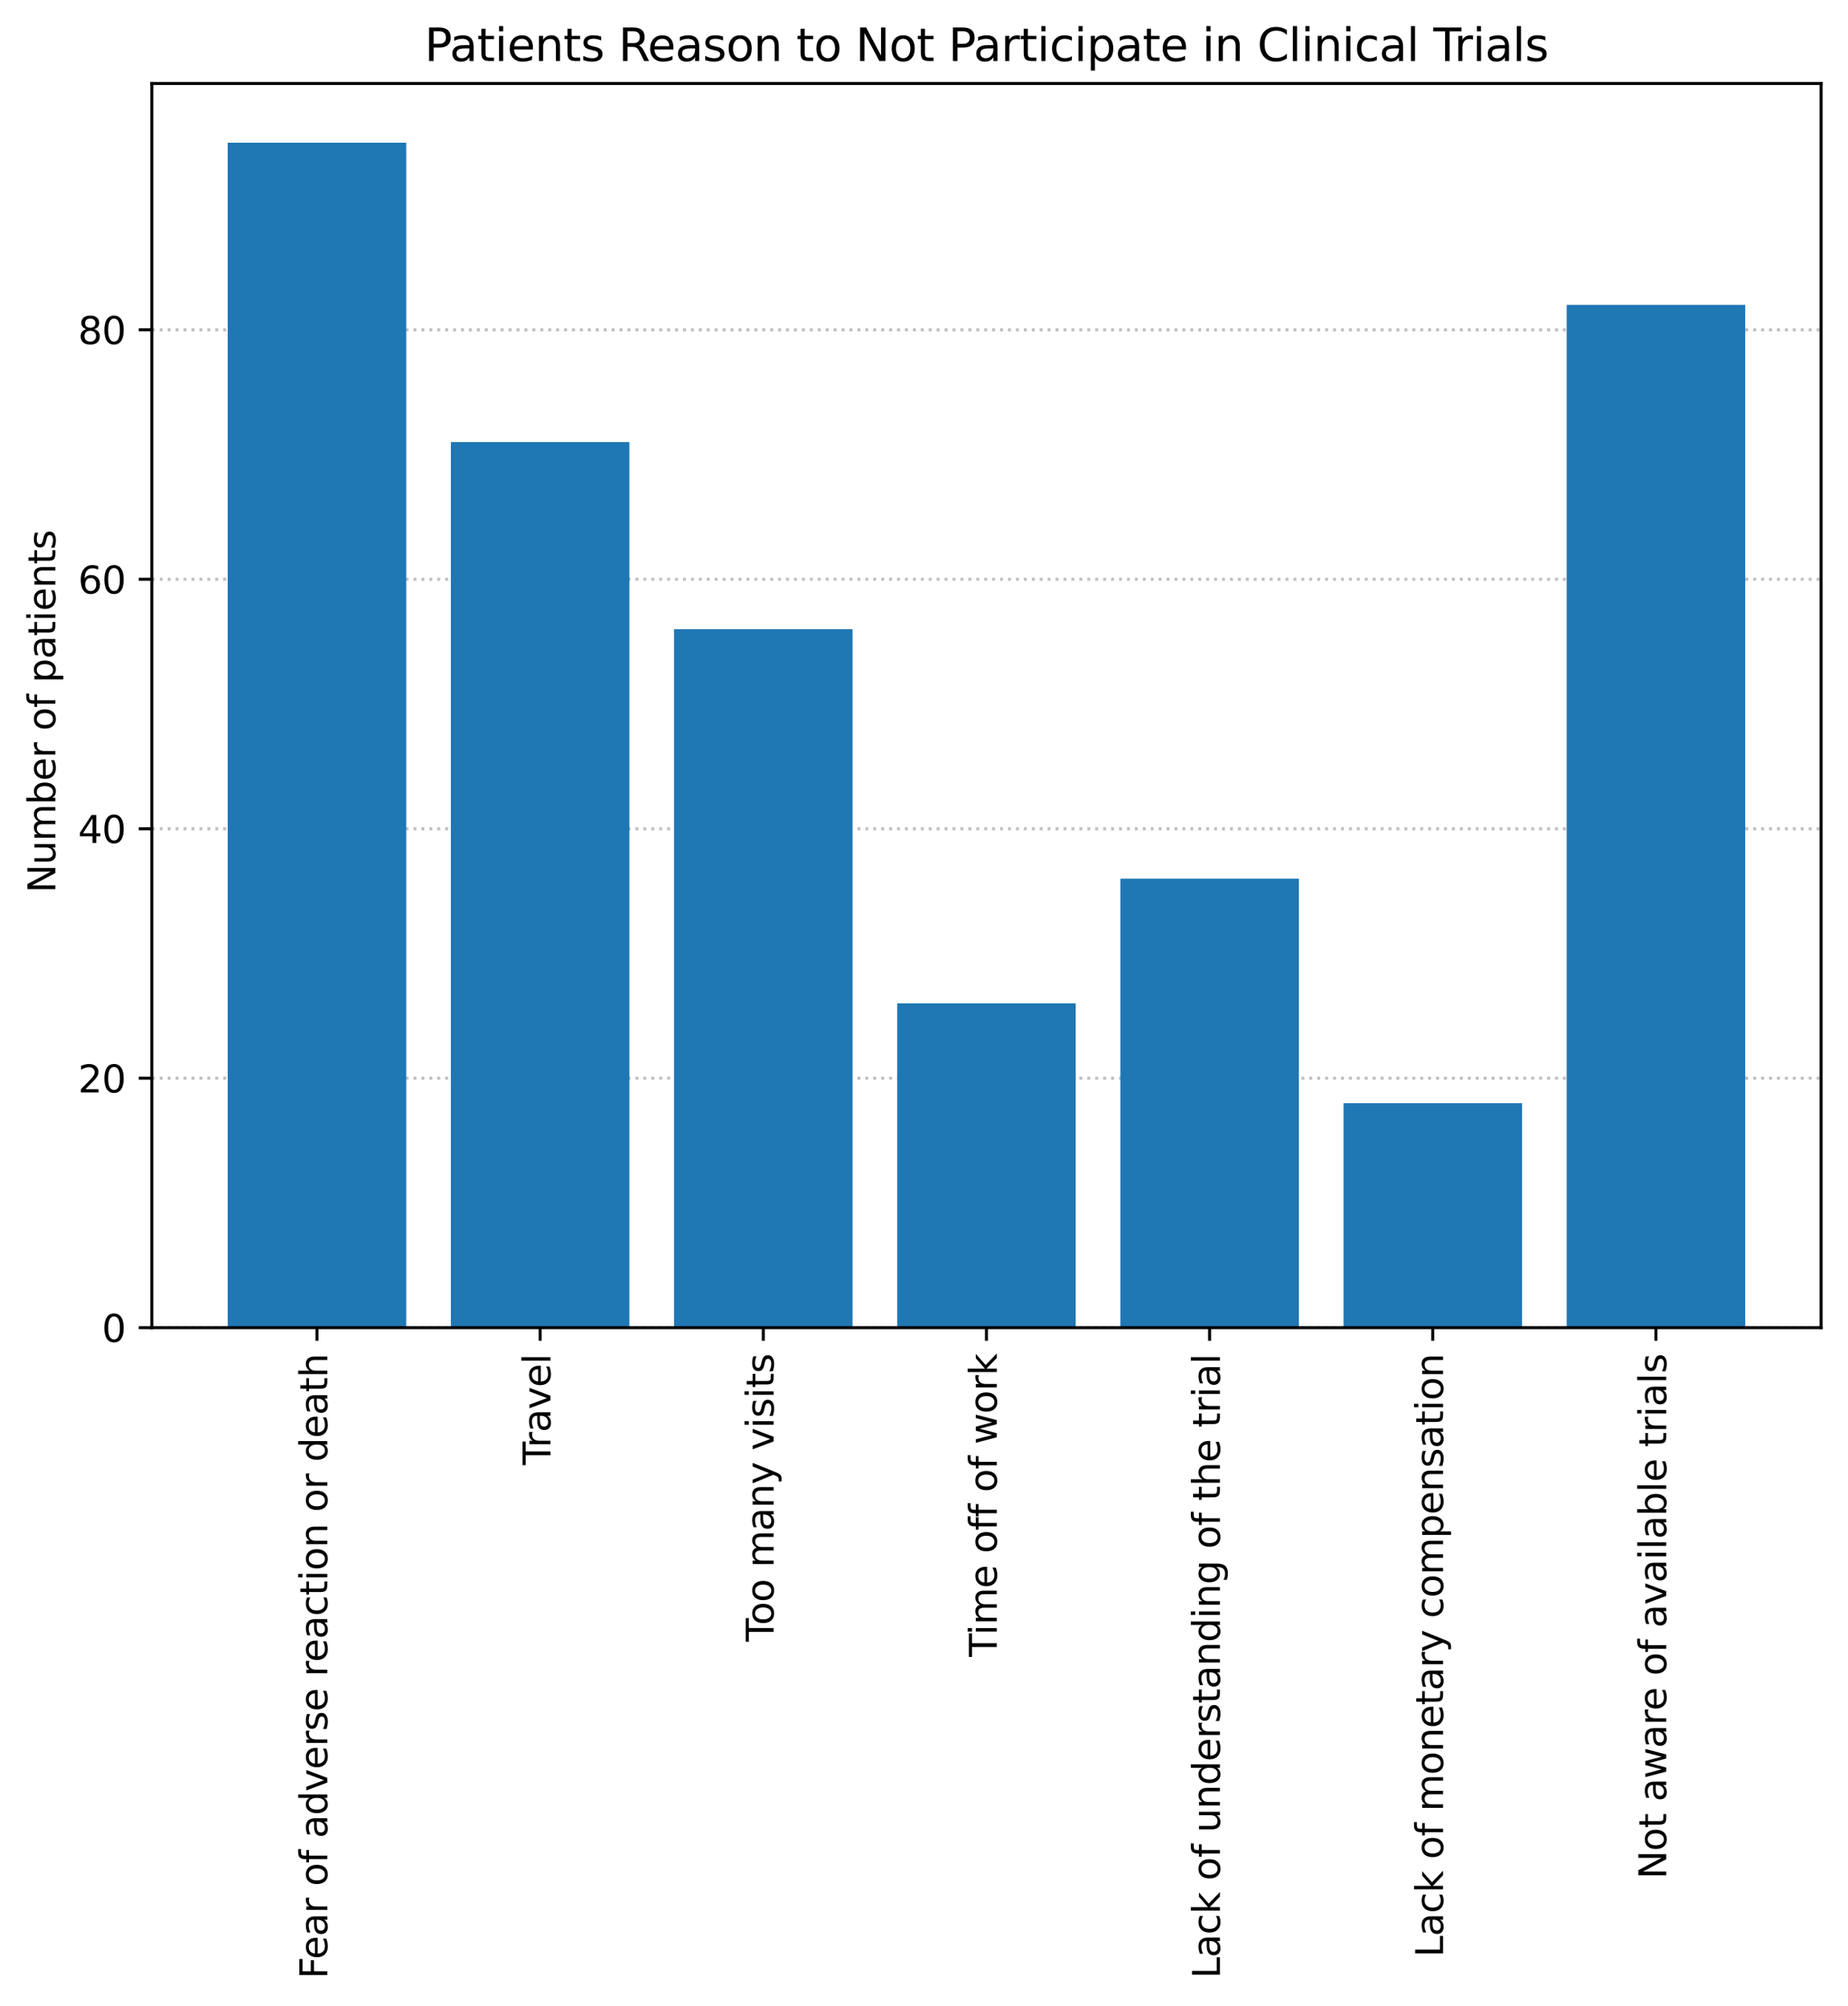 <?xml version="1.0" encoding="utf-8" standalone="no"?>
<!DOCTYPE svg PUBLIC "-//W3C//DTD SVG 1.1//EN"
  "http://www.w3.org/Graphics/SVG/1.1/DTD/svg11.dtd">
<svg xmlns:xlink="http://www.w3.org/1999/xlink" width="494.203pt" height="536.241pt" viewBox="0 0 494.203 536.241" xmlns="http://www.w3.org/2000/svg" version="1.1">
 <defs>
  <style type="text/css">*{stroke-linejoin: round; stroke-linecap: butt}</style>
 </defs>
 <g id="figure_1">
  <g id="patch_1">
   <path d="M 0 536.241 
L 494.203 536.241 
L 494.203 0 
L 0 0 
z
" style="fill: #ffffff"/>
  </g>
  <g id="axes_1">
   <g id="patch_2">
    <path d="M 40.603 354.958 
L 487.003 354.958 
L 487.003 22.318 
L 40.603 22.318 
z
" style="fill: #ffffff"/>
   </g>
   <g id="matplotlib.axis_1">
    <g id="xtick_1">
     <g id="line2d_1">
      <defs>
       <path id="md688cd2bc8" d="M 0 0 
L 0 3.5 
" style="stroke: #000000; stroke-width: 0.8"/>
      </defs>
      <g>
       <use xlink:href="#md688cd2bc8" x="84.766" y="354.958" style="stroke: #000000; stroke-width: 0.8"/>
      </g>
     </g>
     <g id="text_1">
      <!-- Fear of adverse reaction or death -->
      <g transform="translate(87.525 529.041) rotate(-90) scale(0.1 -0.1)">
       <defs>
        <path id="DejaVuSans-46" d="M 628 4666 
L 3309 4666 
L 3309 4134 
L 1259 4134 
L 1259 2759 
L 3109 2759 
L 3109 2228 
L 1259 2228 
L 1259 0 
L 628 0 
L 628 4666 
z
" transform="scale(0.016)"/>
        <path id="DejaVuSans-65" d="M 3597 1894 
L 3597 1613 
L 953 1613 
Q 991 1019 1311 708 
Q 1631 397 2203 397 
Q 2534 397 2845 478 
Q 3156 559 3463 722 
L 3463 178 
Q 3153 47 2828 -22 
Q 2503 -91 2169 -91 
Q 1331 -91 842 396 
Q 353 884 353 1716 
Q 353 2575 817 3079 
Q 1281 3584 2069 3584 
Q 2775 3584 3186 3129 
Q 3597 2675 3597 1894 
z
M 3022 2063 
Q 3016 2534 2758 2815 
Q 2500 3097 2075 3097 
Q 1594 3097 1305 2825 
Q 1016 2553 972 2059 
L 3022 2063 
z
" transform="scale(0.016)"/>
        <path id="DejaVuSans-61" d="M 2194 1759 
Q 1497 1759 1228 1600 
Q 959 1441 959 1056 
Q 959 750 1161 570 
Q 1363 391 1709 391 
Q 2188 391 2477 730 
Q 2766 1069 2766 1631 
L 2766 1759 
L 2194 1759 
z
M 3341 1997 
L 3341 0 
L 2766 0 
L 2766 531 
Q 2569 213 2275 61 
Q 1981 -91 1556 -91 
Q 1019 -91 701 211 
Q 384 513 384 1019 
Q 384 1609 779 1909 
Q 1175 2209 1959 2209 
L 2766 2209 
L 2766 2266 
Q 2766 2663 2505 2880 
Q 2244 3097 1772 3097 
Q 1472 3097 1187 3025 
Q 903 2953 641 2809 
L 641 3341 
Q 956 3463 1253 3523 
Q 1550 3584 1831 3584 
Q 2591 3584 2966 3190 
Q 3341 2797 3341 1997 
z
" transform="scale(0.016)"/>
        <path id="DejaVuSans-72" d="M 2631 2963 
Q 2534 3019 2420 3045 
Q 2306 3072 2169 3072 
Q 1681 3072 1420 2755 
Q 1159 2438 1159 1844 
L 1159 0 
L 581 0 
L 581 3500 
L 1159 3500 
L 1159 2956 
Q 1341 3275 1631 3429 
Q 1922 3584 2338 3584 
Q 2397 3584 2469 3576 
Q 2541 3569 2628 3553 
L 2631 2963 
z
" transform="scale(0.016)"/>
        <path id="DejaVuSans-20" transform="scale(0.016)"/>
        <path id="DejaVuSans-6f" d="M 1959 3097 
Q 1497 3097 1228 2736 
Q 959 2375 959 1747 
Q 959 1119 1226 758 
Q 1494 397 1959 397 
Q 2419 397 2687 759 
Q 2956 1122 2956 1747 
Q 2956 2369 2687 2733 
Q 2419 3097 1959 3097 
z
M 1959 3584 
Q 2709 3584 3137 3096 
Q 3566 2609 3566 1747 
Q 3566 888 3137 398 
Q 2709 -91 1959 -91 
Q 1206 -91 779 398 
Q 353 888 353 1747 
Q 353 2609 779 3096 
Q 1206 3584 1959 3584 
z
" transform="scale(0.016)"/>
        <path id="DejaVuSans-66" d="M 2375 4863 
L 2375 4384 
L 1825 4384 
Q 1516 4384 1395 4259 
Q 1275 4134 1275 3809 
L 1275 3500 
L 2222 3500 
L 2222 3053 
L 1275 3053 
L 1275 0 
L 697 0 
L 697 3053 
L 147 3053 
L 147 3500 
L 697 3500 
L 697 3744 
Q 697 4328 969 4595 
Q 1241 4863 1831 4863 
L 2375 4863 
z
" transform="scale(0.016)"/>
        <path id="DejaVuSans-64" d="M 2906 2969 
L 2906 4863 
L 3481 4863 
L 3481 0 
L 2906 0 
L 2906 525 
Q 2725 213 2448 61 
Q 2172 -91 1784 -91 
Q 1150 -91 751 415 
Q 353 922 353 1747 
Q 353 2572 751 3078 
Q 1150 3584 1784 3584 
Q 2172 3584 2448 3432 
Q 2725 3281 2906 2969 
z
M 947 1747 
Q 947 1113 1208 752 
Q 1469 391 1925 391 
Q 2381 391 2643 752 
Q 2906 1113 2906 1747 
Q 2906 2381 2643 2742 
Q 2381 3103 1925 3103 
Q 1469 3103 1208 2742 
Q 947 2381 947 1747 
z
" transform="scale(0.016)"/>
        <path id="DejaVuSans-76" d="M 191 3500 
L 800 3500 
L 1894 563 
L 2988 3500 
L 3597 3500 
L 2284 0 
L 1503 0 
L 191 3500 
z
" transform="scale(0.016)"/>
        <path id="DejaVuSans-73" d="M 2834 3397 
L 2834 2853 
Q 2591 2978 2328 3040 
Q 2066 3103 1784 3103 
Q 1356 3103 1142 2972 
Q 928 2841 928 2578 
Q 928 2378 1081 2264 
Q 1234 2150 1697 2047 
L 1894 2003 
Q 2506 1872 2764 1633 
Q 3022 1394 3022 966 
Q 3022 478 2636 193 
Q 2250 -91 1575 -91 
Q 1294 -91 989 -36 
Q 684 19 347 128 
L 347 722 
Q 666 556 975 473 
Q 1284 391 1588 391 
Q 1994 391 2212 530 
Q 2431 669 2431 922 
Q 2431 1156 2273 1281 
Q 2116 1406 1581 1522 
L 1381 1569 
Q 847 1681 609 1914 
Q 372 2147 372 2553 
Q 372 3047 722 3315 
Q 1072 3584 1716 3584 
Q 2034 3584 2315 3537 
Q 2597 3491 2834 3397 
z
" transform="scale(0.016)"/>
        <path id="DejaVuSans-63" d="M 3122 3366 
L 3122 2828 
Q 2878 2963 2633 3030 
Q 2388 3097 2138 3097 
Q 1578 3097 1268 2742 
Q 959 2388 959 1747 
Q 959 1106 1268 751 
Q 1578 397 2138 397 
Q 2388 397 2633 464 
Q 2878 531 3122 666 
L 3122 134 
Q 2881 22 2623 -34 
Q 2366 -91 2075 -91 
Q 1284 -91 818 406 
Q 353 903 353 1747 
Q 353 2603 823 3093 
Q 1294 3584 2113 3584 
Q 2378 3584 2631 3529 
Q 2884 3475 3122 3366 
z
" transform="scale(0.016)"/>
        <path id="DejaVuSans-74" d="M 1172 4494 
L 1172 3500 
L 2356 3500 
L 2356 3053 
L 1172 3053 
L 1172 1153 
Q 1172 725 1289 603 
Q 1406 481 1766 481 
L 2356 481 
L 2356 0 
L 1766 0 
Q 1100 0 847 248 
Q 594 497 594 1153 
L 594 3053 
L 172 3053 
L 172 3500 
L 594 3500 
L 594 4494 
L 1172 4494 
z
" transform="scale(0.016)"/>
        <path id="DejaVuSans-69" d="M 603 3500 
L 1178 3500 
L 1178 0 
L 603 0 
L 603 3500 
z
M 603 4863 
L 1178 4863 
L 1178 4134 
L 603 4134 
L 603 4863 
z
" transform="scale(0.016)"/>
        <path id="DejaVuSans-6e" d="M 3513 2113 
L 3513 0 
L 2938 0 
L 2938 2094 
Q 2938 2591 2744 2837 
Q 2550 3084 2163 3084 
Q 1697 3084 1428 2787 
Q 1159 2491 1159 1978 
L 1159 0 
L 581 0 
L 581 3500 
L 1159 3500 
L 1159 2956 
Q 1366 3272 1645 3428 
Q 1925 3584 2291 3584 
Q 2894 3584 3203 3211 
Q 3513 2838 3513 2113 
z
" transform="scale(0.016)"/>
        <path id="DejaVuSans-68" d="M 3513 2113 
L 3513 0 
L 2938 0 
L 2938 2094 
Q 2938 2591 2744 2837 
Q 2550 3084 2163 3084 
Q 1697 3084 1428 2787 
Q 1159 2491 1159 1978 
L 1159 0 
L 581 0 
L 581 4863 
L 1159 4863 
L 1159 2956 
Q 1366 3272 1645 3428 
Q 1925 3584 2291 3584 
Q 2894 3584 3203 3211 
Q 3513 2838 3513 2113 
z
" transform="scale(0.016)"/>
       </defs>
       <use xlink:href="#DejaVuSans-46"/>
       <use xlink:href="#DejaVuSans-65" x="52.02"/>
       <use xlink:href="#DejaVuSans-61" x="113.543"/>
       <use xlink:href="#DejaVuSans-72" x="174.822"/>
       <use xlink:href="#DejaVuSans-20" x="215.936"/>
       <use xlink:href="#DejaVuSans-6f" x="247.723"/>
       <use xlink:href="#DejaVuSans-66" x="308.904"/>
       <use xlink:href="#DejaVuSans-20" x="344.109"/>
       <use xlink:href="#DejaVuSans-61" x="375.896"/>
       <use xlink:href="#DejaVuSans-64" x="437.176"/>
       <use xlink:href="#DejaVuSans-76" x="500.652"/>
       <use xlink:href="#DejaVuSans-65" x="559.832"/>
       <use xlink:href="#DejaVuSans-72" x="621.355"/>
       <use xlink:href="#DejaVuSans-73" x="662.469"/>
       <use xlink:href="#DejaVuSans-65" x="714.568"/>
       <use xlink:href="#DejaVuSans-20" x="776.092"/>
       <use xlink:href="#DejaVuSans-72" x="807.879"/>
       <use xlink:href="#DejaVuSans-65" x="846.742"/>
       <use xlink:href="#DejaVuSans-61" x="908.266"/>
       <use xlink:href="#DejaVuSans-63" x="969.545"/>
       <use xlink:href="#DejaVuSans-74" x="1024.525"/>
       <use xlink:href="#DejaVuSans-69" x="1063.734"/>
       <use xlink:href="#DejaVuSans-6f" x="1091.518"/>
       <use xlink:href="#DejaVuSans-6e" x="1152.699"/>
       <use xlink:href="#DejaVuSans-20" x="1216.078"/>
       <use xlink:href="#DejaVuSans-6f" x="1247.865"/>
       <use xlink:href="#DejaVuSans-72" x="1309.047"/>
       <use xlink:href="#DejaVuSans-20" x="1350.16"/>
       <use xlink:href="#DejaVuSans-64" x="1381.947"/>
       <use xlink:href="#DejaVuSans-65" x="1445.424"/>
       <use xlink:href="#DejaVuSans-61" x="1506.947"/>
       <use xlink:href="#DejaVuSans-74" x="1568.227"/>
       <use xlink:href="#DejaVuSans-68" x="1607.436"/>
      </g>
     </g>
    </g>
    <g id="xtick_2">
     <g id="line2d_2">
      <g>
       <use xlink:href="#md688cd2bc8" x="144.445" y="354.958" style="stroke: #000000; stroke-width: 0.8"/>
      </g>
     </g>
     <g id="text_2">
      <!-- Travel -->
      <g transform="translate(147.204 391.68) rotate(-90) scale(0.1 -0.1)">
       <defs>
        <path id="DejaVuSans-54" d="M -19 4666 
L 3928 4666 
L 3928 4134 
L 2272 4134 
L 2272 0 
L 1638 0 
L 1638 4134 
L -19 4134 
L -19 4666 
z
" transform="scale(0.016)"/>
        <path id="DejaVuSans-6c" d="M 603 4863 
L 1178 4863 
L 1178 0 
L 603 0 
L 603 4863 
z
" transform="scale(0.016)"/>
       </defs>
       <use xlink:href="#DejaVuSans-54"/>
       <use xlink:href="#DejaVuSans-72" x="46.334"/>
       <use xlink:href="#DejaVuSans-61" x="87.447"/>
       <use xlink:href="#DejaVuSans-76" x="148.727"/>
       <use xlink:href="#DejaVuSans-65" x="207.906"/>
       <use xlink:href="#DejaVuSans-6c" x="269.43"/>
      </g>
     </g>
    </g>
    <g id="xtick_3">
     <g id="line2d_3">
      <g>
       <use xlink:href="#md688cd2bc8" x="204.124" y="354.958" style="stroke: #000000; stroke-width: 0.8"/>
      </g>
     </g>
     <g id="text_3">
      <!-- Too many visits -->
      <g transform="translate(206.883 438.899) rotate(-90) scale(0.1 -0.1)">
       <defs>
        <path id="DejaVuSans-6d" d="M 3328 2828 
Q 3544 3216 3844 3400 
Q 4144 3584 4550 3584 
Q 5097 3584 5394 3201 
Q 5691 2819 5691 2113 
L 5691 0 
L 5113 0 
L 5113 2094 
Q 5113 2597 4934 2840 
Q 4756 3084 4391 3084 
Q 3944 3084 3684 2787 
Q 3425 2491 3425 1978 
L 3425 0 
L 2847 0 
L 2847 2094 
Q 2847 2600 2669 2842 
Q 2491 3084 2119 3084 
Q 1678 3084 1418 2786 
Q 1159 2488 1159 1978 
L 1159 0 
L 581 0 
L 581 3500 
L 1159 3500 
L 1159 2956 
Q 1356 3278 1631 3431 
Q 1906 3584 2284 3584 
Q 2666 3584 2933 3390 
Q 3200 3197 3328 2828 
z
" transform="scale(0.016)"/>
        <path id="DejaVuSans-79" d="M 2059 -325 
Q 1816 -950 1584 -1140 
Q 1353 -1331 966 -1331 
L 506 -1331 
L 506 -850 
L 844 -850 
Q 1081 -850 1212 -737 
Q 1344 -625 1503 -206 
L 1606 56 
L 191 3500 
L 800 3500 
L 1894 763 
L 2988 3500 
L 3597 3500 
L 2059 -325 
z
" transform="scale(0.016)"/>
       </defs>
       <use xlink:href="#DejaVuSans-54"/>
       <use xlink:href="#DejaVuSans-6f" x="44.084"/>
       <use xlink:href="#DejaVuSans-6f" x="105.266"/>
       <use xlink:href="#DejaVuSans-20" x="166.447"/>
       <use xlink:href="#DejaVuSans-6d" x="198.234"/>
       <use xlink:href="#DejaVuSans-61" x="295.646"/>
       <use xlink:href="#DejaVuSans-6e" x="356.926"/>
       <use xlink:href="#DejaVuSans-79" x="420.305"/>
       <use xlink:href="#DejaVuSans-20" x="479.484"/>
       <use xlink:href="#DejaVuSans-76" x="511.271"/>
       <use xlink:href="#DejaVuSans-69" x="570.451"/>
       <use xlink:href="#DejaVuSans-73" x="598.234"/>
       <use xlink:href="#DejaVuSans-69" x="650.334"/>
       <use xlink:href="#DejaVuSans-74" x="678.117"/>
       <use xlink:href="#DejaVuSans-73" x="717.326"/>
      </g>
     </g>
    </g>
    <g id="xtick_4">
     <g id="line2d_4">
      <g>
       <use xlink:href="#md688cd2bc8" x="263.803" y="354.958" style="stroke: #000000; stroke-width: 0.8"/>
      </g>
     </g>
     <g id="text_4">
      <!-- Time off of work -->
      <g transform="translate(266.562 442.957) rotate(-90) scale(0.1 -0.1)">
       <defs>
        <path id="DejaVuSans-77" d="M 269 3500 
L 844 3500 
L 1563 769 
L 2278 3500 
L 2956 3500 
L 3675 769 
L 4391 3500 
L 4966 3500 
L 4050 0 
L 3372 0 
L 2619 2869 
L 1863 0 
L 1184 0 
L 269 3500 
z
" transform="scale(0.016)"/>
        <path id="DejaVuSans-6b" d="M 581 4863 
L 1159 4863 
L 1159 1991 
L 2875 3500 
L 3609 3500 
L 1753 1863 
L 3688 0 
L 2938 0 
L 1159 1709 
L 1159 0 
L 581 0 
L 581 4863 
z
" transform="scale(0.016)"/>
       </defs>
       <use xlink:href="#DejaVuSans-54"/>
       <use xlink:href="#DejaVuSans-69" x="57.959"/>
       <use xlink:href="#DejaVuSans-6d" x="85.742"/>
       <use xlink:href="#DejaVuSans-65" x="183.154"/>
       <use xlink:href="#DejaVuSans-20" x="244.678"/>
       <use xlink:href="#DejaVuSans-6f" x="276.465"/>
       <use xlink:href="#DejaVuSans-66" x="337.646"/>
       <use xlink:href="#DejaVuSans-66" x="372.852"/>
       <use xlink:href="#DejaVuSans-20" x="408.057"/>
       <use xlink:href="#DejaVuSans-6f" x="439.844"/>
       <use xlink:href="#DejaVuSans-66" x="501.025"/>
       <use xlink:href="#DejaVuSans-20" x="536.23"/>
       <use xlink:href="#DejaVuSans-77" x="568.018"/>
       <use xlink:href="#DejaVuSans-6f" x="649.805"/>
       <use xlink:href="#DejaVuSans-72" x="710.986"/>
       <use xlink:href="#DejaVuSans-6b" x="752.1"/>
      </g>
     </g>
    </g>
    <g id="xtick_5">
     <g id="line2d_5">
      <g>
       <use xlink:href="#md688cd2bc8" x="323.482" y="354.958" style="stroke: #000000; stroke-width: 0.8"/>
      </g>
     </g>
     <g id="text_5">
      <!-- Lack of understanding of the trial -->
      <g transform="translate(326.242 528.938) rotate(-90) scale(0.1 -0.1)">
       <defs>
        <path id="DejaVuSans-4c" d="M 628 4666 
L 1259 4666 
L 1259 531 
L 3531 531 
L 3531 0 
L 628 0 
L 628 4666 
z
" transform="scale(0.016)"/>
        <path id="DejaVuSans-75" d="M 544 1381 
L 544 3500 
L 1119 3500 
L 1119 1403 
Q 1119 906 1312 657 
Q 1506 409 1894 409 
Q 2359 409 2629 706 
Q 2900 1003 2900 1516 
L 2900 3500 
L 3475 3500 
L 3475 0 
L 2900 0 
L 2900 538 
Q 2691 219 2414 64 
Q 2138 -91 1772 -91 
Q 1169 -91 856 284 
Q 544 659 544 1381 
z
M 1991 3584 
L 1991 3584 
z
" transform="scale(0.016)"/>
        <path id="DejaVuSans-67" d="M 2906 1791 
Q 2906 2416 2648 2759 
Q 2391 3103 1925 3103 
Q 1463 3103 1205 2759 
Q 947 2416 947 1791 
Q 947 1169 1205 825 
Q 1463 481 1925 481 
Q 2391 481 2648 825 
Q 2906 1169 2906 1791 
z
M 3481 434 
Q 3481 -459 3084 -895 
Q 2688 -1331 1869 -1331 
Q 1566 -1331 1297 -1286 
Q 1028 -1241 775 -1147 
L 775 -588 
Q 1028 -725 1275 -790 
Q 1522 -856 1778 -856 
Q 2344 -856 2625 -561 
Q 2906 -266 2906 331 
L 2906 616 
Q 2728 306 2450 153 
Q 2172 0 1784 0 
Q 1141 0 747 490 
Q 353 981 353 1791 
Q 353 2603 747 3093 
Q 1141 3584 1784 3584 
Q 2172 3584 2450 3431 
Q 2728 3278 2906 2969 
L 2906 3500 
L 3481 3500 
L 3481 434 
z
" transform="scale(0.016)"/>
       </defs>
       <use xlink:href="#DejaVuSans-4c"/>
       <use xlink:href="#DejaVuSans-61" x="55.713"/>
       <use xlink:href="#DejaVuSans-63" x="116.992"/>
       <use xlink:href="#DejaVuSans-6b" x="171.973"/>
       <use xlink:href="#DejaVuSans-20" x="229.883"/>
       <use xlink:href="#DejaVuSans-6f" x="261.67"/>
       <use xlink:href="#DejaVuSans-66" x="322.852"/>
       <use xlink:href="#DejaVuSans-20" x="358.057"/>
       <use xlink:href="#DejaVuSans-75" x="389.844"/>
       <use xlink:href="#DejaVuSans-6e" x="453.223"/>
       <use xlink:href="#DejaVuSans-64" x="516.602"/>
       <use xlink:href="#DejaVuSans-65" x="580.078"/>
       <use xlink:href="#DejaVuSans-72" x="641.602"/>
       <use xlink:href="#DejaVuSans-73" x="682.715"/>
       <use xlink:href="#DejaVuSans-74" x="734.814"/>
       <use xlink:href="#DejaVuSans-61" x="774.023"/>
       <use xlink:href="#DejaVuSans-6e" x="835.303"/>
       <use xlink:href="#DejaVuSans-64" x="898.682"/>
       <use xlink:href="#DejaVuSans-69" x="962.158"/>
       <use xlink:href="#DejaVuSans-6e" x="989.941"/>
       <use xlink:href="#DejaVuSans-67" x="1053.32"/>
       <use xlink:href="#DejaVuSans-20" x="1116.797"/>
       <use xlink:href="#DejaVuSans-6f" x="1148.584"/>
       <use xlink:href="#DejaVuSans-66" x="1209.766"/>
       <use xlink:href="#DejaVuSans-20" x="1244.971"/>
       <use xlink:href="#DejaVuSans-74" x="1276.758"/>
       <use xlink:href="#DejaVuSans-68" x="1315.967"/>
       <use xlink:href="#DejaVuSans-65" x="1379.346"/>
       <use xlink:href="#DejaVuSans-20" x="1440.869"/>
       <use xlink:href="#DejaVuSans-74" x="1472.656"/>
       <use xlink:href="#DejaVuSans-72" x="1511.865"/>
       <use xlink:href="#DejaVuSans-69" x="1552.979"/>
       <use xlink:href="#DejaVuSans-61" x="1580.762"/>
       <use xlink:href="#DejaVuSans-6c" x="1642.041"/>
      </g>
     </g>
    </g>
    <g id="xtick_6">
     <g id="line2d_6">
      <g>
       <use xlink:href="#md688cd2bc8" x="383.161" y="354.958" style="stroke: #000000; stroke-width: 0.8"/>
      </g>
     </g>
     <g id="text_6">
      <!-- Lack of monetary compensation -->
      <g transform="translate(385.921 523.238) rotate(-90) scale(0.1 -0.1)">
       <defs>
        <path id="DejaVuSans-70" d="M 1159 525 
L 1159 -1331 
L 581 -1331 
L 581 3500 
L 1159 3500 
L 1159 2969 
Q 1341 3281 1617 3432 
Q 1894 3584 2278 3584 
Q 2916 3584 3314 3078 
Q 3713 2572 3713 1747 
Q 3713 922 3314 415 
Q 2916 -91 2278 -91 
Q 1894 -91 1617 61 
Q 1341 213 1159 525 
z
M 3116 1747 
Q 3116 2381 2855 2742 
Q 2594 3103 2138 3103 
Q 1681 3103 1420 2742 
Q 1159 2381 1159 1747 
Q 1159 1113 1420 752 
Q 1681 391 2138 391 
Q 2594 391 2855 752 
Q 3116 1113 3116 1747 
z
" transform="scale(0.016)"/>
       </defs>
       <use xlink:href="#DejaVuSans-4c"/>
       <use xlink:href="#DejaVuSans-61" x="55.713"/>
       <use xlink:href="#DejaVuSans-63" x="116.992"/>
       <use xlink:href="#DejaVuSans-6b" x="171.973"/>
       <use xlink:href="#DejaVuSans-20" x="229.883"/>
       <use xlink:href="#DejaVuSans-6f" x="261.67"/>
       <use xlink:href="#DejaVuSans-66" x="322.852"/>
       <use xlink:href="#DejaVuSans-20" x="358.057"/>
       <use xlink:href="#DejaVuSans-6d" x="389.844"/>
       <use xlink:href="#DejaVuSans-6f" x="487.256"/>
       <use xlink:href="#DejaVuSans-6e" x="548.438"/>
       <use xlink:href="#DejaVuSans-65" x="611.816"/>
       <use xlink:href="#DejaVuSans-74" x="673.34"/>
       <use xlink:href="#DejaVuSans-61" x="712.549"/>
       <use xlink:href="#DejaVuSans-72" x="773.828"/>
       <use xlink:href="#DejaVuSans-79" x="814.941"/>
       <use xlink:href="#DejaVuSans-20" x="874.121"/>
       <use xlink:href="#DejaVuSans-63" x="905.908"/>
       <use xlink:href="#DejaVuSans-6f" x="960.889"/>
       <use xlink:href="#DejaVuSans-6d" x="1022.07"/>
       <use xlink:href="#DejaVuSans-70" x="1119.482"/>
       <use xlink:href="#DejaVuSans-65" x="1182.959"/>
       <use xlink:href="#DejaVuSans-6e" x="1244.482"/>
       <use xlink:href="#DejaVuSans-73" x="1307.861"/>
       <use xlink:href="#DejaVuSans-61" x="1359.961"/>
       <use xlink:href="#DejaVuSans-74" x="1421.24"/>
       <use xlink:href="#DejaVuSans-69" x="1460.449"/>
       <use xlink:href="#DejaVuSans-6f" x="1488.232"/>
       <use xlink:href="#DejaVuSans-6e" x="1549.414"/>
      </g>
     </g>
    </g>
    <g id="xtick_7">
     <g id="line2d_7">
      <g>
       <use xlink:href="#md688cd2bc8" x="442.841" y="354.958" style="stroke: #000000; stroke-width: 0.8"/>
      </g>
     </g>
     <g id="text_7">
      <!--  Not aware of available trials -->
      <g transform="translate(445.6 505.546) rotate(-90) scale(0.1 -0.1)">
       <defs>
        <path id="DejaVuSans-4e" d="M 628 4666 
L 1478 4666 
L 3547 763 
L 3547 4666 
L 4159 4666 
L 4159 0 
L 3309 0 
L 1241 3903 
L 1241 0 
L 628 0 
L 628 4666 
z
" transform="scale(0.016)"/>
        <path id="DejaVuSans-62" d="M 3116 1747 
Q 3116 2381 2855 2742 
Q 2594 3103 2138 3103 
Q 1681 3103 1420 2742 
Q 1159 2381 1159 1747 
Q 1159 1113 1420 752 
Q 1681 391 2138 391 
Q 2594 391 2855 752 
Q 3116 1113 3116 1747 
z
M 1159 2969 
Q 1341 3281 1617 3432 
Q 1894 3584 2278 3584 
Q 2916 3584 3314 3078 
Q 3713 2572 3713 1747 
Q 3713 922 3314 415 
Q 2916 -91 2278 -91 
Q 1894 -91 1617 61 
Q 1341 213 1159 525 
L 1159 0 
L 581 0 
L 581 4863 
L 1159 4863 
L 1159 2969 
z
" transform="scale(0.016)"/>
       </defs>
       <use xlink:href="#DejaVuSans-20"/>
       <use xlink:href="#DejaVuSans-4e" x="31.787"/>
       <use xlink:href="#DejaVuSans-6f" x="106.592"/>
       <use xlink:href="#DejaVuSans-74" x="167.773"/>
       <use xlink:href="#DejaVuSans-20" x="206.982"/>
       <use xlink:href="#DejaVuSans-61" x="238.77"/>
       <use xlink:href="#DejaVuSans-77" x="300.049"/>
       <use xlink:href="#DejaVuSans-61" x="381.836"/>
       <use xlink:href="#DejaVuSans-72" x="443.115"/>
       <use xlink:href="#DejaVuSans-65" x="481.979"/>
       <use xlink:href="#DejaVuSans-20" x="543.502"/>
       <use xlink:href="#DejaVuSans-6f" x="575.289"/>
       <use xlink:href="#DejaVuSans-66" x="636.471"/>
       <use xlink:href="#DejaVuSans-20" x="671.676"/>
       <use xlink:href="#DejaVuSans-61" x="703.463"/>
       <use xlink:href="#DejaVuSans-76" x="764.742"/>
       <use xlink:href="#DejaVuSans-61" x="823.922"/>
       <use xlink:href="#DejaVuSans-69" x="885.201"/>
       <use xlink:href="#DejaVuSans-6c" x="912.984"/>
       <use xlink:href="#DejaVuSans-61" x="940.768"/>
       <use xlink:href="#DejaVuSans-62" x="1002.047"/>
       <use xlink:href="#DejaVuSans-6c" x="1065.523"/>
       <use xlink:href="#DejaVuSans-65" x="1093.307"/>
       <use xlink:href="#DejaVuSans-20" x="1154.83"/>
       <use xlink:href="#DejaVuSans-74" x="1186.617"/>
       <use xlink:href="#DejaVuSans-72" x="1225.826"/>
       <use xlink:href="#DejaVuSans-69" x="1266.939"/>
       <use xlink:href="#DejaVuSans-61" x="1294.723"/>
       <use xlink:href="#DejaVuSans-6c" x="1356.002"/>
       <use xlink:href="#DejaVuSans-73" x="1383.785"/>
      </g>
     </g>
    </g>
   </g>
   <g id="matplotlib.axis_2">
    <g id="ytick_1">
     <g id="line2d_8">
      <path d="M 40.603 354.958 
L 487.003 354.958 
" clip-path="url(#p71c29036e7)" style="fill: none; stroke-dasharray: 0.8,1.32; stroke-dashoffset: 0; stroke: #808080; stroke-opacity: 0.5; stroke-width: 0.8"/>
     </g>
     <g id="line2d_9">
      <defs>
       <path id="m116fe185e3" d="M 0 0 
L -3.5 0 
" style="stroke: #000000; stroke-width: 0.8"/>
      </defs>
      <g>
       <use xlink:href="#m116fe185e3" x="40.603" y="354.958" style="stroke: #000000; stroke-width: 0.8"/>
      </g>
     </g>
     <g id="text_8">
      <!-- 0 -->
      <g transform="translate(27.241 358.757) scale(0.1 -0.1)">
       <defs>
        <path id="DejaVuSans-30" d="M 2034 4250 
Q 1547 4250 1301 3770 
Q 1056 3291 1056 2328 
Q 1056 1369 1301 889 
Q 1547 409 2034 409 
Q 2525 409 2770 889 
Q 3016 1369 3016 2328 
Q 3016 3291 2770 3770 
Q 2525 4250 2034 4250 
z
M 2034 4750 
Q 2819 4750 3233 4129 
Q 3647 3509 3647 2328 
Q 3647 1150 3233 529 
Q 2819 -91 2034 -91 
Q 1250 -91 836 529 
Q 422 1150 422 2328 
Q 422 3509 836 4129 
Q 1250 4750 2034 4750 
z
" transform="scale(0.016)"/>
       </defs>
       <use xlink:href="#DejaVuSans-30"/>
      </g>
     </g>
    </g>
    <g id="ytick_2">
     <g id="line2d_10">
      <path d="M 40.603 288.263 
L 487.003 288.263 
" clip-path="url(#p71c29036e7)" style="fill: none; stroke-dasharray: 0.8,1.32; stroke-dashoffset: 0; stroke: #808080; stroke-opacity: 0.5; stroke-width: 0.8"/>
     </g>
     <g id="line2d_11">
      <g>
       <use xlink:href="#m116fe185e3" x="40.603" y="288.263" style="stroke: #000000; stroke-width: 0.8"/>
      </g>
     </g>
     <g id="text_9">
      <!-- 20 -->
      <g transform="translate(20.878 292.063) scale(0.1 -0.1)">
       <defs>
        <path id="DejaVuSans-32" d="M 1228 531 
L 3431 531 
L 3431 0 
L 469 0 
L 469 531 
Q 828 903 1448 1529 
Q 2069 2156 2228 2338 
Q 2531 2678 2651 2914 
Q 2772 3150 2772 3378 
Q 2772 3750 2511 3984 
Q 2250 4219 1831 4219 
Q 1534 4219 1204 4116 
Q 875 4013 500 3803 
L 500 4441 
Q 881 4594 1212 4672 
Q 1544 4750 1819 4750 
Q 2544 4750 2975 4387 
Q 3406 4025 3406 3419 
Q 3406 3131 3298 2873 
Q 3191 2616 2906 2266 
Q 2828 2175 2409 1742 
Q 1991 1309 1228 531 
z
" transform="scale(0.016)"/>
       </defs>
       <use xlink:href="#DejaVuSans-32"/>
       <use xlink:href="#DejaVuSans-30" x="63.623"/>
      </g>
     </g>
    </g>
    <g id="ytick_3">
     <g id="line2d_12">
      <path d="M 40.603 221.569 
L 487.003 221.569 
" clip-path="url(#p71c29036e7)" style="fill: none; stroke-dasharray: 0.8,1.32; stroke-dashoffset: 0; stroke: #808080; stroke-opacity: 0.5; stroke-width: 0.8"/>
     </g>
     <g id="line2d_13">
      <g>
       <use xlink:href="#m116fe185e3" x="40.603" y="221.569" style="stroke: #000000; stroke-width: 0.8"/>
      </g>
     </g>
     <g id="text_10">
      <!-- 40 -->
      <g transform="translate(20.878 225.368) scale(0.1 -0.1)">
       <defs>
        <path id="DejaVuSans-34" d="M 2419 4116 
L 825 1625 
L 2419 1625 
L 2419 4116 
z
M 2253 4666 
L 3047 4666 
L 3047 1625 
L 3713 1625 
L 3713 1100 
L 3047 1100 
L 3047 0 
L 2419 0 
L 2419 1100 
L 313 1100 
L 313 1709 
L 2253 4666 
z
" transform="scale(0.016)"/>
       </defs>
       <use xlink:href="#DejaVuSans-34"/>
       <use xlink:href="#DejaVuSans-30" x="63.623"/>
      </g>
     </g>
    </g>
    <g id="ytick_4">
     <g id="line2d_14">
      <path d="M 40.603 154.874 
L 487.003 154.874 
" clip-path="url(#p71c29036e7)" style="fill: none; stroke-dasharray: 0.8,1.32; stroke-dashoffset: 0; stroke: #808080; stroke-opacity: 0.5; stroke-width: 0.8"/>
     </g>
     <g id="line2d_15">
      <g>
       <use xlink:href="#m116fe185e3" x="40.603" y="154.874" style="stroke: #000000; stroke-width: 0.8"/>
      </g>
     </g>
     <g id="text_11">
      <!-- 60 -->
      <g transform="translate(20.878 158.673) scale(0.1 -0.1)">
       <defs>
        <path id="DejaVuSans-36" d="M 2113 2584 
Q 1688 2584 1439 2293 
Q 1191 2003 1191 1497 
Q 1191 994 1439 701 
Q 1688 409 2113 409 
Q 2538 409 2786 701 
Q 3034 994 3034 1497 
Q 3034 2003 2786 2293 
Q 2538 2584 2113 2584 
z
M 3366 4563 
L 3366 3988 
Q 3128 4100 2886 4159 
Q 2644 4219 2406 4219 
Q 1781 4219 1451 3797 
Q 1122 3375 1075 2522 
Q 1259 2794 1537 2939 
Q 1816 3084 2150 3084 
Q 2853 3084 3261 2657 
Q 3669 2231 3669 1497 
Q 3669 778 3244 343 
Q 2819 -91 2113 -91 
Q 1303 -91 875 529 
Q 447 1150 447 2328 
Q 447 3434 972 4092 
Q 1497 4750 2381 4750 
Q 2619 4750 2861 4703 
Q 3103 4656 3366 4563 
z
" transform="scale(0.016)"/>
       </defs>
       <use xlink:href="#DejaVuSans-36"/>
       <use xlink:href="#DejaVuSans-30" x="63.623"/>
      </g>
     </g>
    </g>
    <g id="ytick_5">
     <g id="line2d_16">
      <path d="M 40.603 88.179 
L 487.003 88.179 
" clip-path="url(#p71c29036e7)" style="fill: none; stroke-dasharray: 0.8,1.32; stroke-dashoffset: 0; stroke: #808080; stroke-opacity: 0.5; stroke-width: 0.8"/>
     </g>
     <g id="line2d_17">
      <g>
       <use xlink:href="#m116fe185e3" x="40.603" y="88.179" style="stroke: #000000; stroke-width: 0.8"/>
      </g>
     </g>
     <g id="text_12">
      <!-- 80 -->
      <g transform="translate(20.878 91.978) scale(0.1 -0.1)">
       <defs>
        <path id="DejaVuSans-38" d="M 2034 2216 
Q 1584 2216 1326 1975 
Q 1069 1734 1069 1313 
Q 1069 891 1326 650 
Q 1584 409 2034 409 
Q 2484 409 2743 651 
Q 3003 894 3003 1313 
Q 3003 1734 2745 1975 
Q 2488 2216 2034 2216 
z
M 1403 2484 
Q 997 2584 770 2862 
Q 544 3141 544 3541 
Q 544 4100 942 4425 
Q 1341 4750 2034 4750 
Q 2731 4750 3128 4425 
Q 3525 4100 3525 3541 
Q 3525 3141 3298 2862 
Q 3072 2584 2669 2484 
Q 3125 2378 3379 2068 
Q 3634 1759 3634 1313 
Q 3634 634 3220 271 
Q 2806 -91 2034 -91 
Q 1263 -91 848 271 
Q 434 634 434 1313 
Q 434 1759 690 2068 
Q 947 2378 1403 2484 
z
M 1172 3481 
Q 1172 3119 1398 2916 
Q 1625 2713 2034 2713 
Q 2441 2713 2670 2916 
Q 2900 3119 2900 3481 
Q 2900 3844 2670 4047 
Q 2441 4250 2034 4250 
Q 1625 4250 1398 4047 
Q 1172 3844 1172 3481 
z
" transform="scale(0.016)"/>
       </defs>
       <use xlink:href="#DejaVuSans-38"/>
       <use xlink:href="#DejaVuSans-30" x="63.623"/>
      </g>
     </g>
    </g>
    <g id="text_13">
     <!-- Number of patients  -->
     <g transform="translate(14.798 238.708) rotate(-90) scale(0.1 -0.1)">
      <use xlink:href="#DejaVuSans-4e"/>
      <use xlink:href="#DejaVuSans-75" x="74.805"/>
      <use xlink:href="#DejaVuSans-6d" x="138.184"/>
      <use xlink:href="#DejaVuSans-62" x="235.596"/>
      <use xlink:href="#DejaVuSans-65" x="299.072"/>
      <use xlink:href="#DejaVuSans-72" x="360.596"/>
      <use xlink:href="#DejaVuSans-20" x="401.709"/>
      <use xlink:href="#DejaVuSans-6f" x="433.496"/>
      <use xlink:href="#DejaVuSans-66" x="494.678"/>
      <use xlink:href="#DejaVuSans-20" x="529.883"/>
      <use xlink:href="#DejaVuSans-70" x="561.67"/>
      <use xlink:href="#DejaVuSans-61" x="625.146"/>
      <use xlink:href="#DejaVuSans-74" x="686.426"/>
      <use xlink:href="#DejaVuSans-69" x="725.635"/>
      <use xlink:href="#DejaVuSans-65" x="753.418"/>
      <use xlink:href="#DejaVuSans-6e" x="814.941"/>
      <use xlink:href="#DejaVuSans-74" x="878.32"/>
      <use xlink:href="#DejaVuSans-73" x="917.529"/>
      <use xlink:href="#DejaVuSans-20" x="969.629"/>
     </g>
    </g>
   </g>
   <g id="patch_3">
    <path d="M 60.894 354.958 
L 108.637 354.958 
L 108.637 38.158 
L 60.894 38.158 
z
" clip-path="url(#p71c29036e7)" style="fill: #1f77b4"/>
   </g>
   <g id="patch_4">
    <path d="M 120.573 354.958 
L 168.316 354.958 
L 168.316 118.192 
L 120.573 118.192 
z
" clip-path="url(#p71c29036e7)" style="fill: #1f77b4"/>
   </g>
   <g id="patch_5">
    <path d="M 180.252 354.958 
L 227.996 354.958 
L 227.996 168.213 
L 180.252 168.213 
z
" clip-path="url(#p71c29036e7)" style="fill: #1f77b4"/>
   </g>
   <g id="patch_6">
    <path d="M 239.931 354.958 
L 287.675 354.958 
L 287.675 268.255 
L 239.931 268.255 
z
" clip-path="url(#p71c29036e7)" style="fill: #1f77b4"/>
   </g>
   <g id="patch_7">
    <path d="M 299.611 354.958 
L 347.354 354.958 
L 347.354 234.908 
L 299.611 234.908 
z
" clip-path="url(#p71c29036e7)" style="fill: #1f77b4"/>
   </g>
   <g id="patch_8">
    <path d="M 359.29 354.958 
L 407.033 354.958 
L 407.033 294.933 
L 359.29 294.933 
z
" clip-path="url(#p71c29036e7)" style="fill: #1f77b4"/>
   </g>
   <g id="patch_9">
    <path d="M 418.969 354.958 
L 466.712 354.958 
L 466.712 81.51 
L 418.969 81.51 
z
" clip-path="url(#p71c29036e7)" style="fill: #1f77b4"/>
   </g>
   <g id="patch_10">
    <path d="M 40.603 354.958 
L 40.603 22.318 
" style="fill: none; stroke: #000000; stroke-width: 0.8; stroke-linejoin: miter; stroke-linecap: square"/>
   </g>
   <g id="patch_11">
    <path d="M 487.003 354.958 
L 487.003 22.318 
" style="fill: none; stroke: #000000; stroke-width: 0.8; stroke-linejoin: miter; stroke-linecap: square"/>
   </g>
   <g id="patch_12">
    <path d="M 40.603 354.958 
L 487.003 354.958 
" style="fill: none; stroke: #000000; stroke-width: 0.8; stroke-linejoin: miter; stroke-linecap: square"/>
   </g>
   <g id="patch_13">
    <path d="M 40.603 22.318 
L 487.003 22.318 
" style="fill: none; stroke: #000000; stroke-width: 0.8; stroke-linejoin: miter; stroke-linecap: square"/>
   </g>
   <g id="text_14">
    <!-- Patients Reason to Not Participate in Clinical Trials -->
    <g transform="translate(113.543 16.318) scale(0.12 -0.12)">
     <defs>
      <path id="DejaVuSans-50" d="M 1259 4147 
L 1259 2394 
L 2053 2394 
Q 2494 2394 2734 2622 
Q 2975 2850 2975 3272 
Q 2975 3691 2734 3919 
Q 2494 4147 2053 4147 
L 1259 4147 
z
M 628 4666 
L 2053 4666 
Q 2838 4666 3239 4311 
Q 3641 3956 3641 3272 
Q 3641 2581 3239 2228 
Q 2838 1875 2053 1875 
L 1259 1875 
L 1259 0 
L 628 0 
L 628 4666 
z
" transform="scale(0.016)"/>
      <path id="DejaVuSans-52" d="M 2841 2188 
Q 3044 2119 3236 1894 
Q 3428 1669 3622 1275 
L 4263 0 
L 3584 0 
L 2988 1197 
Q 2756 1666 2539 1819 
Q 2322 1972 1947 1972 
L 1259 1972 
L 1259 0 
L 628 0 
L 628 4666 
L 2053 4666 
Q 2853 4666 3247 4331 
Q 3641 3997 3641 3322 
Q 3641 2881 3436 2590 
Q 3231 2300 2841 2188 
z
M 1259 4147 
L 1259 2491 
L 2053 2491 
Q 2509 2491 2742 2702 
Q 2975 2913 2975 3322 
Q 2975 3731 2742 3939 
Q 2509 4147 2053 4147 
L 1259 4147 
z
" transform="scale(0.016)"/>
      <path id="DejaVuSans-43" d="M 4122 4306 
L 4122 3641 
Q 3803 3938 3442 4084 
Q 3081 4231 2675 4231 
Q 1875 4231 1450 3742 
Q 1025 3253 1025 2328 
Q 1025 1406 1450 917 
Q 1875 428 2675 428 
Q 3081 428 3442 575 
Q 3803 722 4122 1019 
L 4122 359 
Q 3791 134 3420 21 
Q 3050 -91 2638 -91 
Q 1578 -91 968 557 
Q 359 1206 359 2328 
Q 359 3453 968 4101 
Q 1578 4750 2638 4750 
Q 3056 4750 3426 4639 
Q 3797 4528 4122 4306 
z
" transform="scale(0.016)"/>
     </defs>
     <use xlink:href="#DejaVuSans-50"/>
     <use xlink:href="#DejaVuSans-61" x="55.803"/>
     <use xlink:href="#DejaVuSans-74" x="117.082"/>
     <use xlink:href="#DejaVuSans-69" x="156.291"/>
     <use xlink:href="#DejaVuSans-65" x="184.074"/>
     <use xlink:href="#DejaVuSans-6e" x="245.598"/>
     <use xlink:href="#DejaVuSans-74" x="308.977"/>
     <use xlink:href="#DejaVuSans-73" x="348.186"/>
     <use xlink:href="#DejaVuSans-20" x="400.285"/>
     <use xlink:href="#DejaVuSans-52" x="432.072"/>
     <use xlink:href="#DejaVuSans-65" x="497.055"/>
     <use xlink:href="#DejaVuSans-61" x="558.578"/>
     <use xlink:href="#DejaVuSans-73" x="619.857"/>
     <use xlink:href="#DejaVuSans-6f" x="671.957"/>
     <use xlink:href="#DejaVuSans-6e" x="733.139"/>
     <use xlink:href="#DejaVuSans-20" x="796.518"/>
     <use xlink:href="#DejaVuSans-74" x="828.305"/>
     <use xlink:href="#DejaVuSans-6f" x="867.514"/>
     <use xlink:href="#DejaVuSans-20" x="928.695"/>
     <use xlink:href="#DejaVuSans-4e" x="960.482"/>
     <use xlink:href="#DejaVuSans-6f" x="1035.287"/>
     <use xlink:href="#DejaVuSans-74" x="1096.469"/>
     <use xlink:href="#DejaVuSans-20" x="1135.678"/>
     <use xlink:href="#DejaVuSans-50" x="1167.465"/>
     <use xlink:href="#DejaVuSans-61" x="1223.268"/>
     <use xlink:href="#DejaVuSans-72" x="1284.547"/>
     <use xlink:href="#DejaVuSans-74" x="1325.66"/>
     <use xlink:href="#DejaVuSans-69" x="1364.869"/>
     <use xlink:href="#DejaVuSans-63" x="1392.652"/>
     <use xlink:href="#DejaVuSans-69" x="1447.633"/>
     <use xlink:href="#DejaVuSans-70" x="1475.416"/>
     <use xlink:href="#DejaVuSans-61" x="1538.893"/>
     <use xlink:href="#DejaVuSans-74" x="1600.172"/>
     <use xlink:href="#DejaVuSans-65" x="1639.381"/>
     <use xlink:href="#DejaVuSans-20" x="1700.904"/>
     <use xlink:href="#DejaVuSans-69" x="1732.691"/>
     <use xlink:href="#DejaVuSans-6e" x="1760.475"/>
     <use xlink:href="#DejaVuSans-20" x="1823.854"/>
     <use xlink:href="#DejaVuSans-43" x="1855.641"/>
     <use xlink:href="#DejaVuSans-6c" x="1925.465"/>
     <use xlink:href="#DejaVuSans-69" x="1953.248"/>
     <use xlink:href="#DejaVuSans-6e" x="1981.031"/>
     <use xlink:href="#DejaVuSans-69" x="2044.41"/>
     <use xlink:href="#DejaVuSans-63" x="2072.193"/>
     <use xlink:href="#DejaVuSans-61" x="2127.174"/>
     <use xlink:href="#DejaVuSans-6c" x="2188.453"/>
     <use xlink:href="#DejaVuSans-20" x="2216.236"/>
     <use xlink:href="#DejaVuSans-54" x="2248.023"/>
     <use xlink:href="#DejaVuSans-72" x="2294.357"/>
     <use xlink:href="#DejaVuSans-69" x="2335.471"/>
     <use xlink:href="#DejaVuSans-61" x="2363.254"/>
     <use xlink:href="#DejaVuSans-6c" x="2424.533"/>
     <use xlink:href="#DejaVuSans-73" x="2452.316"/>
    </g>
   </g>
  </g>
 </g>
 <defs>
  <clipPath id="p71c29036e7">
   <rect x="40.603" y="22.318" width="446.4" height="332.64"/>
  </clipPath>
 </defs>
</svg>

